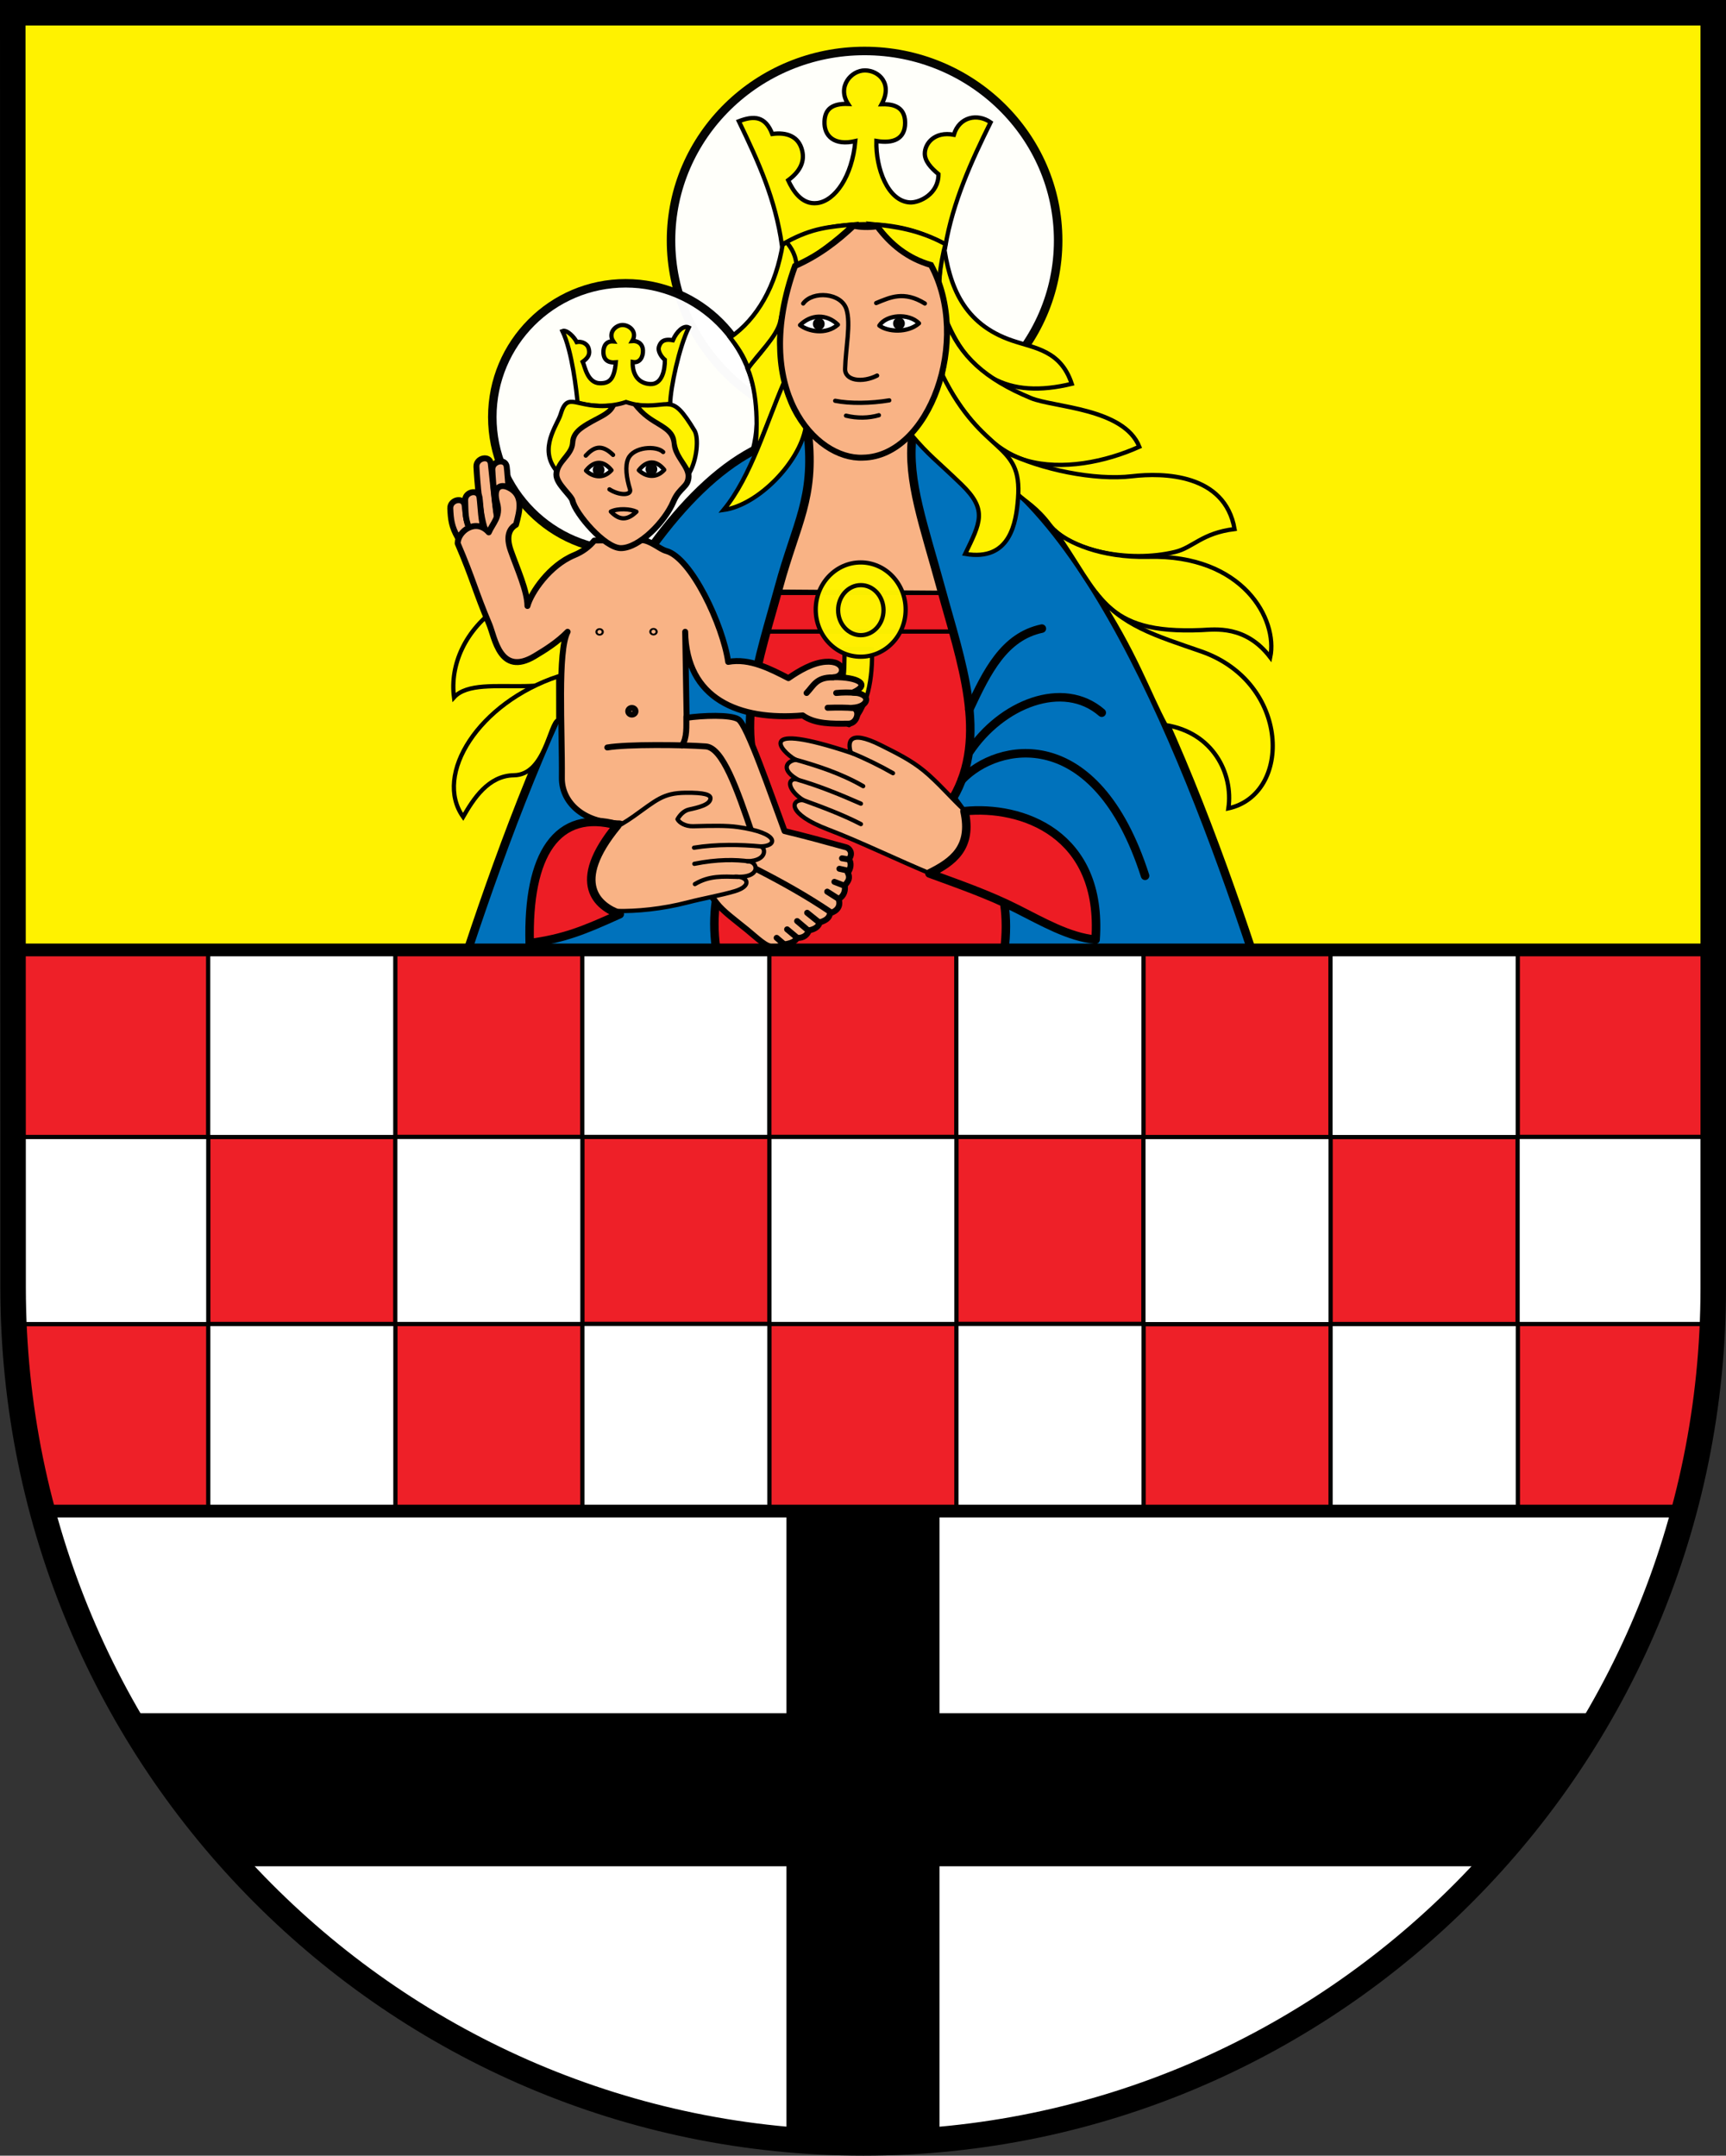 <?xml version="1.0" encoding="UTF-8" standalone="no"?>
<!-- Created with Inkscape (http://www.inkscape.org/) -->
<svg
   xmlns:dc="http://purl.org/dc/elements/1.1/"
   xmlns:cc="http://creativecommons.org/ns#"
   xmlns:rdf="http://www.w3.org/1999/02/22-rdf-syntax-ns#"
   xmlns:svg="http://www.w3.org/2000/svg"
   xmlns="http://www.w3.org/2000/svg"
   xmlns:sodipodi="http://sodipodi.sourceforge.net/DTD/sodipodi-0.dtd"
   xmlns:inkscape="http://www.inkscape.org/namespaces/inkscape"
   width="719.261"
   height="898.36"
   id="svg2638"
   sodipodi:version="0.32"
   inkscape:version="0.46"
   version="1.0"
   sodipodi:docname="Stadtwappen Neuenrade.svg"
   inkscape:output_extension="org.inkscape.output.svg.inkscape">
  <rect width="100%" height="100%" fill="#333333" stroke="none"/>
  <defs
     id="defs2640">
    <inkscape:perspective
       sodipodi:type="inkscape:persp3d"
       inkscape:vp_x="0 : 526.18109 : 1"
       inkscape:vp_y="0 : 1000 : 0"
       inkscape:vp_z="744.09448 : 526.18109 : 1"
       inkscape:persp3d-origin="372.04724 : 350.78739 : 1"
       id="perspective2646" />
  </defs>
  <sodipodi:namedview
     id="base"
     pagecolor="#ffffff"
     bordercolor="#666666"
     borderopacity="1.0"
     inkscape:pageopacity="0.0"
     inkscape:pageshadow="2"
     inkscape:zoom="0.35"
     inkscape:cx="350"
     inkscape:cy="520"
     inkscape:document-units="px"
     inkscape:current-layer="layer1"
     showgrid="false"
     inkscape:window-width="640"
     inkscape:window-height="675"
     inkscape:window-x="154"
     inkscape:window-y="154" />
  <g
     inkscape:label="Ebene 1"
     inkscape:groupmode="layer"
     id="layer1"
     transform="translate(9.63,-83.182)">
    <g
       id="g2750">
      <path
         id="path2591"
         d="M -4.346,478.261 L -4.361,618.089 C -4.185,815.026 154.483,974.324 349.985,974.324 C 545.486,974.324 704.123,814.367 704.123,618.089 L 704.315,478.261"
         style="fill:#ffffff;fill-opacity:1;fill-rule:nonzero;stroke:none;stroke-width:10.63;stroke-linecap:square;stroke-linejoin:miter;stroke-miterlimit:4;stroke-dasharray:none;stroke-opacity:1;display:inline" />
      <path
         id="path3264"
         d="M 704.315,478.261 L 704.315,88.497 L -4.315,88.497 L -4.346,478.261"
         style="fill:#fff200;fill-opacity:1;fill-rule:nonzero;stroke:none;stroke-width:10.63;stroke-linecap:square;stroke-linejoin:miter;stroke-miterlimit:4;stroke-dasharray:none;stroke-opacity:1;display:inline" />
      <path
         id="path3373"
         d="M -0.803,479.101 L 77.111,479.101 L 77.111,557.014 L -0.803,557.014 L -0.803,479.101 z"
         style="opacity:0.98;fill:#ed1c24;fill-opacity:1;fill-rule:nonzero;stroke:#000000;stroke-width:1.772;stroke-linecap:square;stroke-linejoin:round;stroke-miterlimit:4;stroke-dashoffset:0;stroke-opacity:1;display:inline" />
      <path
         style="opacity:0.98;fill:#ed1c24;fill-opacity:1;fill-rule:nonzero;stroke:#000000;stroke-width:1.772;stroke-linecap:square;stroke-linejoin:round;stroke-miterlimit:4;stroke-dashoffset:0;stroke-opacity:1;display:inline"
         d="M 77.17,557.034 L 155.083,557.034 L 155.083,634.947 L 77.17,634.947 L 77.17,557.034 z"
         id="path3375" />
      <path
         sodipodi:nodetypes="ccccc"
         id="path3377"
         d="M -0.763,635.006 L 77.15,635.006 L 77.15,712.919 L 6.936,712.919 L -0.763,635.006 z"
         style="opacity:0.98;fill:#ed1c24;fill-opacity:1;fill-rule:nonzero;stroke:#000000;stroke-width:1.772;stroke-linecap:square;stroke-linejoin:round;stroke-miterlimit:4;stroke-dashoffset:0;stroke-opacity:1;display:inline" />
      <path
         style="opacity:0.98;fill:#ed1c24;fill-opacity:1;fill-rule:nonzero;stroke:#000000;stroke-width:1.772;stroke-linecap:square;stroke-linejoin:round;stroke-miterlimit:4;stroke-dashoffset:0;stroke-opacity:1;display:inline"
         d="M 155.103,479.061 L 233.016,479.061 L 233.016,556.975 L 155.103,556.975 L 155.103,479.061 z"
         id="path3379" />
      <path
         id="path3381"
         d="M 233.075,556.994 L 310.989,556.994 L 310.989,634.908 L 233.075,634.908 L 233.075,556.994 z"
         style="opacity:0.98;fill:#ed1c24;fill-opacity:1;fill-rule:nonzero;stroke:#000000;stroke-width:1.772;stroke-linecap:square;stroke-linejoin:round;stroke-miterlimit:4;stroke-dashoffset:0;stroke-opacity:1;display:inline" />
      <path
         style="opacity:0.98;fill:#ed1c24;fill-opacity:1;fill-rule:nonzero;stroke:#000000;stroke-width:1.772;stroke-linecap:square;stroke-linejoin:round;stroke-miterlimit:4;stroke-dashoffset:0;stroke-opacity:1;display:inline"
         d="M 155.142,634.967 L 233.055,634.967 L 233.055,712.88 L 155.142,712.88 L 155.142,634.967 z"
         id="path3383" />
      <path
         id="path3385"
         d="M 310.969,479.061 L 388.882,479.061 L 388.882,556.975 L 310.969,556.975 L 310.969,479.061 z"
         style="opacity:0.98;fill:#ed1c24;fill-opacity:1;fill-rule:nonzero;stroke:#000000;stroke-width:1.772;stroke-linecap:square;stroke-linejoin:round;stroke-miterlimit:4;stroke-dashoffset:0;stroke-opacity:1;display:inline" />
      <path
         style="opacity:0.98;fill:#ed1c24;fill-opacity:1;fill-rule:nonzero;stroke:#000000;stroke-width:1.772;stroke-linecap:square;stroke-linejoin:round;stroke-miterlimit:4;stroke-dashoffset:0;stroke-opacity:1;display:inline"
         d="M 388.941,556.994 L 466.855,556.994 L 466.855,634.908 L 388.941,634.908 L 388.941,556.994 z"
         id="path3387" />
      <path
         id="path3389"
         d="M 311.008,634.967 L 388.922,634.967 L 388.922,712.88 L 311.008,712.88 L 311.008,634.967 z"
         style="opacity:0.98;fill:#ed1c24;fill-opacity:1;fill-rule:nonzero;stroke:#000000;stroke-width:1.772;stroke-linecap:square;stroke-linejoin:round;stroke-miterlimit:4;stroke-dashoffset:0;stroke-opacity:1;display:inline" />
      <path
         style="opacity:0.98;fill:#ed1c24;fill-opacity:1;fill-rule:nonzero;stroke:#000000;stroke-width:1.772;stroke-linecap:square;stroke-linejoin:round;stroke-miterlimit:4;stroke-dashoffset:0;stroke-opacity:1;display:inline"
         d="M 466.894,479.12 L 544.807,479.12 L 544.807,557.034 L 466.894,557.034 L 466.894,479.12 z"
         id="path3391" />
      <path
         id="path3393"
         d="M 544.866,557.053 L 622.78,557.053 L 622.78,634.967 L 544.866,634.967 L 544.866,557.053 z"
         style="opacity:0.98;fill:#ed1c24;fill-opacity:1;fill-rule:nonzero;stroke:#000000;stroke-width:1.772;stroke-linecap:square;stroke-linejoin:round;stroke-miterlimit:4;stroke-dashoffset:0;stroke-opacity:1;display:inline" />
      <path
         style="opacity:0.98;fill:#ed1c24;fill-opacity:1;fill-rule:nonzero;stroke:#000000;stroke-width:1.772;stroke-linecap:square;stroke-linejoin:round;stroke-miterlimit:4;stroke-dashoffset:0;stroke-opacity:1;display:inline"
         d="M 466.933,635.026 L 544.847,635.026 L 544.847,712.939 L 466.933,712.939 L 466.933,635.026 z"
         id="path3395" />
      <path
         id="path3397"
         d="M 622.859,479.061 L 700.772,479.061 L 700.772,556.975 L 622.859,556.975 L 622.859,479.061 z"
         style="opacity:0.98;fill:#ed1c24;fill-opacity:1;fill-rule:nonzero;stroke:#000000;stroke-width:1.772;stroke-linecap:square;stroke-linejoin:round;stroke-miterlimit:4;stroke-dashoffset:0;stroke-opacity:1;display:inline" />
      <path
         sodipodi:nodetypes="ccccc"
         id="path3401"
         d="M 622.898,634.967 L 700.811,634.967 L 693.611,712.88 L 622.898,712.88 L 622.898,634.967 z"
         style="opacity:0.98;fill:#ed1c24;fill-opacity:1;fill-rule:nonzero;stroke:#000000;stroke-width:1.772;stroke-linecap:square;stroke-linejoin:round;stroke-miterlimit:4;stroke-dashoffset:0;stroke-opacity:1;display:inline" />
      <path
         sodipodi:nodetypes="ccccccccccccc"
         id="path3405"
         d="M 318.095,712.119 L 318.095,797.158 L 41.717,797.158 L 91.323,860.938 L 318.095,860.938 L 318.095,974.324 L 381.874,974.324 L 381.874,860.938 L 608.646,860.938 L 658.252,797.158 L 381.874,797.158 L 381.874,712.119 L 318.095,712.119 z"
         style="fill:#000000;fill-rule:evenodd;stroke:none;stroke-width:1px;stroke-linecap:butt;stroke-linejoin:miter;stroke-opacity:1;display:inline" />
      <path
         id="path3409"
         d="M 431.324,183.423 C 431.324,227.032 395.187,262.424 350.661,262.424 C 306.136,262.424 269.999,227.032 269.999,183.423 C 269.999,139.815 306.136,104.423 350.661,104.423 C 395.187,104.423 431.324,139.815 431.324,183.423 z"
         style="opacity:0.98;fill:#ffffff;fill-opacity:1;fill-rule:nonzero;stroke:#000000;stroke-width:3.543;stroke-linecap:square;stroke-linejoin:round;stroke-miterlimit:4;stroke-dasharray:none;stroke-dashoffset:0;stroke-opacity:1;display:inline" />
      <path
         sodipodi:nodetypes="csscc"
         id="path3330"
         d="M 192.975,304.798 C 190.449,300.329 189.125,282.41 188.914,277.651 C 188.751,273.976 194.425,272.727 194.899,276.368 C 195.405,280.255 197.173,300.879 198.64,304.798 L 192.975,304.798 z"
         style="fill:#f9b385;fill-opacity:1;fill-rule:evenodd;stroke:#000000;stroke-width:2.48;stroke-linecap:round;stroke-linejoin:round;stroke-miterlimit:4;stroke-dasharray:none;stroke-opacity:1;display:inline" />
      <path
         style="opacity:0.98;fill:#ffffff;fill-opacity:1;fill-rule:nonzero;stroke:#000000;stroke-width:3.543;stroke-linecap:square;stroke-linejoin:round;stroke-miterlimit:4;stroke-dasharray:none;stroke-dashoffset:0;stroke-opacity:1;display:inline"
         d="M 306.685,256.974 C 306.685,287.737 281.784,312.703 251.103,312.703 C 220.422,312.703 195.521,287.737 195.521,256.974 C 195.521,226.212 220.422,201.245 251.103,201.245 C 281.784,201.245 306.685,226.212 306.685,256.974 z"
         id="path3412" />
      <path
         id="path3287"
         d="M 325.232,259.117 L 314.08,329.745 L 383.645,330.276 L 372.494,259.117 L 325.232,259.117 z"
         style="fill:#f9b385;fill-opacity:1;fill-rule:evenodd;stroke:#000000;stroke-width:1.772;stroke-linecap:butt;stroke-linejoin:miter;stroke-miterlimit:4;stroke-dasharray:none;stroke-opacity:1;display:inline" />
      <path
         id="path3290"
         d="M 309.832,330.276 L 386.831,330.276 L 416.038,480.026 L 281.156,480.026 L 309.832,330.276 z"
         style="fill:#ed1c24;fill-opacity:1;fill-rule:evenodd;stroke:#000000;stroke-width:1.772;stroke-linecap:butt;stroke-linejoin:miter;stroke-miterlimit:4;stroke-dasharray:none;stroke-opacity:1;display:inline" />
      <path
         sodipodi:nodetypes="cc"
         id="path3293"
         d="M 307.708,346.376 L 390.549,346.376"
         style="fill:none;fill-rule:evenodd;stroke:#000000;stroke-width:1.772;stroke-linecap:butt;stroke-linejoin:miter;stroke-miterlimit:4;stroke-dasharray:none;stroke-opacity:1;display:inline" />
      <path
         sodipodi:nodetypes="cscccc"
         id="path3414"
         d="M 370.545,265.084 C 368.412,283.647 375.382,302.11 382.651,328.877 C 390.682,358.452 402.569,390.346 387.429,415.947 C 400.278,433.317 412.659,450.999 408.848,479.475 L 512.054,479.475 C 482.284,389.903 433.884,270.549 370.545,265.084 z"
         style="fill:#0072bc;fill-opacity:1;fill-rule:evenodd;stroke:#000000;stroke-width:3.543;stroke-linecap:butt;stroke-linejoin:miter;stroke-miterlimit:4;stroke-dasharray:none;stroke-opacity:1;display:inline" />
      <path
         style="fill:#fff200;fill-opacity:1;fill-rule:evenodd;stroke:#000000;stroke-width:1.772;stroke-linecap:butt;stroke-linejoin:miter;stroke-miterlimit:4;stroke-dasharray:none;stroke-opacity:1;display:inline"
         d="M 179.561,373.807 C 190.208,362.079 229.162,379.332 233.168,355.012 C 227.157,347.116 201.132,343.771 198.374,335.874 C 184.119,345.725 177.807,360.252 179.561,373.807 z"
         id="path3445"
         sodipodi:nodetypes="cccc" />
      <path
         style="fill:#f9b385;fill-opacity:1;fill-rule:evenodd;stroke:#000000;stroke-width:2.48;stroke-linecap:round;stroke-linejoin:round;stroke-miterlimit:4;stroke-dasharray:none;stroke-opacity:1;display:inline"
         d="M 199.602,306.08 C 197.076,301.611 195.752,283.693 195.54,278.934 C 195.377,275.259 201.052,274.009 201.525,277.651 C 202.031,281.538 202.516,293.932 203.984,297.851 L 199.602,306.08 z"
         id="path3332"
         sodipodi:nodetypes="csscc" />
      <path
         style="fill:#0072bc;fill-opacity:1;fill-rule:evenodd;stroke:#000000;stroke-width:3.543;stroke-linecap:butt;stroke-linejoin:miter;stroke-miterlimit:4;stroke-dasharray:none;stroke-opacity:1;display:inline"
         d="M 327.064,264.02 C 329.961,290.992 322.227,301.046 314.958,327.813 C 306.927,357.388 295.04,389.282 310.18,414.883 C 297.331,432.253 284.949,449.935 288.761,478.411 L 185.555,478.411 C 215.325,388.839 263.725,269.485 327.064,264.02 z"
         id="path3416"
         sodipodi:nodetypes="cscccc" />
      <path
         sodipodi:nodetypes="csccc"
         id="path3443"
         d="M 183.364,423.603 C 187.632,416.2 193.799,406.412 204.529,406.271 C 217.668,406.1 219.352,384.423 223.024,383.218 L 223.002,365.036 C 189.834,376.033 170.911,406.035 183.364,423.603 z"
         style="fill:#fff200;fill-opacity:1;fill-rule:evenodd;stroke:#000000;stroke-width:1.772;stroke-linecap:butt;stroke-linejoin:miter;stroke-miterlimit:4;stroke-dasharray:none;stroke-opacity:1;display:inline" />
      <path
         sodipodi:nodetypes="csscc"
         id="path3326"
         d="M 181.112,307.149 C 178.586,302.68 178.224,299.831 178.012,295.072 C 177.849,291.397 183.524,290.148 183.998,293.79 C 184.503,297.677 184.347,299.169 185.814,303.088 L 181.112,307.149 z"
         style="fill:#f9b385;fill-opacity:1;fill-rule:evenodd;stroke:#000000;stroke-width:2.48;stroke-linecap:round;stroke-linejoin:round;stroke-miterlimit:4;stroke-dasharray:none;stroke-opacity:1;display:inline" />
      <path
         style="fill:#f9b385;fill-opacity:1;fill-rule:evenodd;stroke:#000000;stroke-width:2.48;stroke-linecap:round;stroke-linejoin:round;stroke-miterlimit:4;stroke-dasharray:none;stroke-opacity:1;display:inline"
         d="M 186.563,304.477 C 184.037,300.008 184.423,296.518 184.211,291.759 C 184.048,288.084 189.722,286.835 190.196,290.476 C 190.702,294.363 190.76,300.558 192.227,304.477 L 186.563,304.477 z"
         id="path3328"
         sodipodi:nodetypes="csscc" />
      <path
         sodipodi:nodetypes="ccccc"
         id="path3323"
         d="M 353.736,353.668 C 354.095,365.284 352.144,379.057 344.187,385.395 L 334.022,380.467 C 343.057,373.474 342.094,363.59 342.339,353.668 L 353.736,353.668 z"
         style="fill:#ffee01;fill-opacity:1;fill-rule:evenodd;stroke:#000000;stroke-width:1.772;stroke-linecap:butt;stroke-linejoin:round;stroke-miterlimit:4;stroke-dasharray:none;stroke-opacity:1;display:inline" />
      <path
         sodipodi:nodetypes="csccscccscccscscccccccccsssccscssccsscscscc"
         id="path3324"
         d="M 257.574,308.236 C 261.415,308.304 265.248,312.051 267.969,312.777 C 278.466,315.576 291.621,343.733 293.823,359.025 C 302.798,357.357 311.538,362.02 318.919,365.797 C 323.543,362.584 329.044,359.417 334.269,358.988 C 343.146,358.259 342.594,365.25 337.84,365.398 C 347.932,365.305 353.408,368.425 345.807,371.772 C 353.933,372.274 352.431,377.805 345.608,378.145 C 349.152,378.832 347.595,384.708 344.051,384.755 C 337.278,384.841 329.972,384.985 324.894,381.332 C 298.152,383.607 276.363,374.394 275.898,346.477 L 276.495,382.328 C 282.979,381.367 294.853,380.89 298.08,382.977 C 301.754,385.352 311.549,414.038 317.325,429.532 C 325.812,431.567 334.351,433.901 343.066,436.315 C 344.137,436.612 346.125,438.527 344.143,441.237 C 345.278,442.85 344.94,445.187 343.658,446.899 C 344.786,449.086 343.927,450.377 342.405,452.153 C 342.712,454.334 342.164,456.434 339.853,457.89 C 340.796,460.742 339.37,462.808 336.247,463.789 C 335.997,465.908 334.206,466.896 331.982,467.574 C 331.518,469.202 330.265,470.343 327.499,470.913 C 326.76,472.776 325.397,474.099 322.516,474.071 C 321.843,475.575 319.734,476.401 317.164,476.751 C 315.387,477.477 313.852,477.897 312.724,477.904 C 309.556,477.921 305.947,474.138 301.691,470.681 C 296.72,466.645 291.629,462.941 289.103,459.624 C 280.12,447.828 271.414,440.157 261.757,430.328 L 248.611,426.345 C 232.827,426.166 224.419,417.037 224.512,407.424 C 224.709,386.843 222.637,354.51 226.902,346.477 C 222.586,350.911 217.383,354.107 213.159,356.635 C 198.659,365.31 196.563,348.774 194.238,343.29 C 188.451,329.645 187.472,324.472 181.092,309.63 C 181.143,304.658 188.669,298.939 194.049,305.04 C 195.633,301.332 199.092,298.462 197.546,292.934 C 195.658,286.182 198.845,284.729 202.204,286.327 C 208.742,289.437 206.976,296.023 205.391,301.863 C 202.502,303.539 201.167,306.813 203.226,312.672 C 205.81,320.023 210.111,329.366 210.171,335.722 C 211.617,330.261 219.31,318.809 229.651,314.544 C 233.279,313.048 235.829,311.047 238.055,308.435 L 257.574,308.236 z"
         style="fill:#f9b385;fill-opacity:1;fill-rule:evenodd;stroke:#000000;stroke-width:2.48;stroke-linecap:butt;stroke-linejoin:round;stroke-miterlimit:4;stroke-dasharray:none;stroke-opacity:1;display:inline" />
      <path
         style="fill:#fff200;fill-opacity:1;fill-rule:evenodd;stroke:#000000;stroke-width:1.772;stroke-linecap:butt;stroke-linejoin:miter;stroke-miterlimit:4;stroke-dasharray:none;stroke-opacity:1;display:inline"
         d="M 315.696,218.202 C 311.807,225.043 306.944,230.92 301.867,236.69 C 306.288,247.188 306.25,262.356 304.782,273.288 L 317.116,242.556 C 315.87,233.94 314.23,226.123 315.696,218.202 z"
         id="path3447"
         sodipodi:nodetypes="ccccc" />
      <path
         sodipodi:nodetypes="cccscc"
         id="path3439"
         d="M 316.627,184.482 C 313.765,202.524 305.882,216.038 294.648,223.85 C 297.45,227.55 300.255,231.243 302.149,236.758 C 305.864,230.904 314.2,223.64 315.545,216.998 C 316.424,212.654 318.439,203.737 323.653,194.181 C 324.252,188.994 322.474,183.684 316.627,184.482 z"
         style="fill:#fff200;fill-opacity:1;fill-rule:evenodd;stroke:#000000;stroke-width:1.772;stroke-linecap:butt;stroke-linejoin:miter;stroke-miterlimit:4;stroke-dasharray:none;stroke-opacity:1;display:inline" />
      <path
         sodipodi:nodetypes="ccccscscsczcscscsccc"
         id="path3419"
         d="M 316.209,185.358 C 333.712,174.154 366.807,173.095 384.309,185.817 C 387.408,167.41 395.209,150.25 403.175,134.17 C 397.698,130.327 390.098,131.826 387.86,139.337 C 379.71,137.82 375.787,143.08 375.757,147.133 C 375.735,150.273 378.191,153.056 381.45,155.762 C 381.516,164.015 373.545,167.739 369.56,167.536 C 360.302,167.064 355.28,153.248 355.58,141.93 C 362.496,143.101 367.581,141.209 367.553,134.316 C 367.524,126.842 361.308,126.544 357.749,126.633 C 362.501,117.99 356.568,112.561 350.862,112.521 C 344.993,112.479 339.131,119.387 343.783,126.498 C 336.937,126.24 334.168,128.826 333.955,133.757 C 333.685,140.003 338.162,144.011 346.807,141.978 C 345.456,156.781 338.335,166.845 330.976,167.794 C 324.303,168.654 320.652,162.297 318.814,158.308 C 323.863,154.595 325.703,150.5 324.676,146.047 C 323.268,139.948 318.186,138.196 312.183,139.017 C 309.327,131.551 304.548,131.28 298.268,133.711 C 306.474,150.758 313.503,166.196 316.209,185.358 z"
         style="fill:#fff200;fill-opacity:1;fill-rule:evenodd;stroke:#000000;stroke-width:1.772;stroke-linecap:butt;stroke-linejoin:miter;stroke-miterlimit:4;stroke-dasharray:none;stroke-opacity:1;display:inline" />
      <path
         sodipodi:nodetypes="cssssscccsss"
         id="path3288"
         d="M 222.227,280.884 C 222.135,284.891 228.421,289.553 228.966,291.917 C 230.194,297.242 242.352,311.593 249.091,311.614 C 256.722,311.637 267.485,300.539 270.955,292.306 C 273.598,286.037 277.214,286.39 277.308,281.657 C 277.391,277.483 271.944,273.304 271.557,268.42 C 270.866,259.683 262.054,260.993 254.97,251.319 L 251.082,249.662 L 245.88,251.8 C 244.661,255.19 240.62,256.604 237.15,258.586 C 231.739,261.677 229.165,263.388 228.84,267.792 C 228.45,273.067 222.353,275.369 222.227,280.884 z"
         style="fill:#f9b385;fill-opacity:1;fill-rule:evenodd;stroke:#000000;stroke-width:2.48;stroke-linecap:butt;stroke-linejoin:miter;stroke-miterlimit:4;stroke-dasharray:none;stroke-opacity:1;display:inline" />
      <path
         style="fill:#fff200;fill-opacity:1;fill-rule:evenodd;stroke:#000000;stroke-width:1.772;stroke-linecap:butt;stroke-linejoin:miter;stroke-miterlimit:4;stroke-dasharray:none;stroke-opacity:1;display:inline"
         d="M 231.101,251.064 C 235.579,252.298 243.817,253.272 251.256,250.717 C 258.799,253.242 266.224,252.627 269.669,251.292 C 269.743,244.951 273.411,227.656 277.4,219.66 C 275.23,218.551 272.339,221.356 270.761,224.977 C 266.679,224.222 265.508,225.893 264.928,227.823 C 264.46,229.384 265.804,231.798 267.436,233.143 C 267.469,237.247 266.338,243.448 261.367,243.233 C 256.729,243.036 253.872,239.677 254.022,234.049 C 257.028,234.631 258.41,231.857 258.302,229.233 C 258.173,226.089 255.746,225.14 253.85,225.298 C 256.115,221.459 252.686,218.645 249.828,218.625 C 246.889,218.604 243.61,221.924 245.94,225.46 C 242.74,225.218 241.812,227.762 241.819,229.871 C 241.831,232.979 243.583,234.511 246.997,234.187 C 246.32,241.548 244.157,242.925 240.442,242.903 C 235.154,242.873 234.127,235.935 233.206,233.952 C 235.735,232.105 236.295,230.617 235.684,228.428 C 235.094,226.31 232.778,225.325 230.687,225.733 C 229.829,223.852 226.635,220.398 224.748,221.149 C 228.858,229.625 230.583,246.3 231.101,251.064 z"
         id="path3421"
         sodipodi:nodetypes="cccccscscsczcscscsccc" />
      <path
         sodipodi:nodetypes="cscsc"
         id="path3423"
         d="M 383.57,184.541 C 385.916,202.537 391.917,218.264 412.238,225.138 C 421.767,228.362 432.385,229.231 436.985,243.136 C 410.915,249.446 392.701,241.2 382.275,210.116 C 381.455,207.671 381.509,195.661 383.57,184.541 z"
         style="fill:#fff200;fill-opacity:1;fill-rule:evenodd;stroke:#000000;stroke-width:1.772;stroke-linecap:butt;stroke-linejoin:miter;stroke-miterlimit:4;stroke-dasharray:none;stroke-opacity:1;display:inline" />
      <path
         style="fill:#fff200;fill-opacity:1;fill-rule:evenodd;stroke:#000000;stroke-width:1.772;stroke-linecap:butt;stroke-linejoin:miter;stroke-miterlimit:4;stroke-dasharray:none;stroke-opacity:1;display:inline"
         d="M 384.541,216.591 C 390.464,231.626 400.796,241.11 420.007,249.094 C 429.297,252.955 458.699,253.233 465.149,269.358 C 450.891,275.786 432.885,279.286 418.274,275.162 C 401.998,270.568 389.716,252.594 383.015,240.151 C 384.784,230.882 385.079,223.843 384.541,216.591 z"
         id="path3425"
         sodipodi:nodetypes="cscscc" />
      <path
         style="fill:#fff200;fill-opacity:1;fill-rule:evenodd;stroke:#000000;stroke-width:1.772;stroke-linecap:butt;stroke-linejoin:miter;stroke-miterlimit:4;stroke-dasharray:none;stroke-opacity:1;display:inline"
         d="M 409.385,271.581 C 424.292,278.916 446.538,283.493 462.124,281.653 C 475.124,280.118 500.833,280.592 504.837,303.663 C 491.188,305.344 487.619,311.363 480.083,313.186 C 460.529,317.918 435.839,312.604 427.8,301.865 C 416.969,287.396 409.265,292.618 409.385,271.581 z"
         id="path3429"
         sodipodi:nodetypes="cscssc" />
      <path
         sodipodi:nodetypes="cscscc"
         id="path3427"
         d="M 383.04,239.384 C 399.952,273.78 416.495,266.577 414.6,290.957 C 413.821,300.986 411.429,317.248 392.587,314.012 C 398.912,300.903 401.972,295.663 391.063,285.104 C 380.369,274.754 377.738,273.331 369.99,264.202 C 374.201,258.77 379.043,248.381 383.04,239.384 z"
         style="fill:#fff200;fill-opacity:1;fill-rule:evenodd;stroke:#000000;stroke-width:1.772;stroke-linecap:butt;stroke-linejoin:miter;stroke-miterlimit:4;stroke-dasharray:none;stroke-opacity:1;display:inline" />
      <path
         sodipodi:nodetypes="cscsc"
         id="path3431"
         d="M 429.705,304.07 C 435.045,309.204 449.1,315.74 468.952,315.234 C 508.335,314.229 522.995,341.307 519.71,357.096 C 509.451,343.633 496.728,345.516 491.104,345.759 C 449.936,347.537 448.911,331.258 429.705,304.07 z"
         style="fill:#fff200;fill-opacity:1;fill-rule:evenodd;stroke:#000000;stroke-width:1.772;stroke-linecap:butt;stroke-linejoin:miter;stroke-miterlimit:4;stroke-dasharray:none;stroke-opacity:1;display:inline" />
      <path
         style="fill:#fff200;fill-opacity:1;fill-rule:evenodd;stroke:#000000;stroke-width:1.772;stroke-linecap:butt;stroke-linejoin:miter;stroke-miterlimit:4;stroke-dasharray:none;stroke-opacity:1;display:inline"
         d="M 446.799,329.886 C 457.721,344.09 472.191,348.128 490.929,354.655 C 528.081,367.595 528.925,414.217 502.267,420.065 C 504.393,405.381 495.682,388.425 476.103,385.354 C 468.949,372.131 463.563,355.329 446.799,329.886 z"
         id="path3433"
         sodipodi:nodetypes="csccc" />
      <path
         style="fill:#fff200;fill-opacity:1;fill-rule:evenodd;stroke:#000000;stroke-width:1.772;stroke-linecap:butt;stroke-linejoin:miter;stroke-miterlimit:4;stroke-dasharray:none;stroke-opacity:1;display:inline"
         d="M 291.907,295.698 C 306.376,293.713 323.61,275.757 326.087,261.372 C 320.076,253.475 319.783,250.568 317.025,242.672 C 309.649,259.591 303.527,281.569 291.907,295.698 z"
         id="path3441"
         sodipodi:nodetypes="cccc" />
      <path
         sodipodi:nodetypes="cccc"
         id="path3435"
         d="M 353.655,176.564 C 361.541,183.997 368.044,192.5 381.863,198.461 C 382.408,193.64 383.367,188.43 384.354,184.936 C 373.23,178.88 363.411,177.605 353.655,176.564 z"
         style="fill:#fff200;fill-opacity:1;fill-rule:evenodd;stroke:#000000;stroke-width:1.772;stroke-linecap:butt;stroke-linejoin:miter;stroke-miterlimit:4;stroke-dasharray:none;stroke-opacity:1;display:inline" />
      <path
         style="fill:#fff200;fill-opacity:1;fill-rule:evenodd;stroke:#000000;stroke-width:1.772;stroke-linecap:butt;stroke-linejoin:miter;stroke-miterlimit:4;stroke-dasharray:none;stroke-opacity:1;display:inline"
         d="M 345.806,176.738 C 337.92,184.172 331.542,188.569 322.258,194.704 C 322.411,190.058 320.105,186.337 318.072,184.064 C 329.195,178.007 336.05,177.779 345.806,176.738 z"
         id="path3437"
         sodipodi:nodetypes="cccc" />
      <path
         sodipodi:nodetypes="cccccc"
         id="path2489"
         d="M 321.677,194.022 C 331.762,189.595 339.661,183.363 346.076,177.297 C 348.902,177.815 352.042,178.021 355.914,177.494 C 361.492,185.008 368.576,190.828 378.344,193.628 C 395.324,224.983 377.638,273.428 350.011,273.906 C 330.051,274.883 303.092,245.239 321.677,194.022 z"
         style="fill:#f9b385;fill-opacity:1;fill-rule:evenodd;stroke:#000000;stroke-width:2.48;stroke-linecap:butt;stroke-linejoin:miter;stroke-miterlimit:4;stroke-dasharray:none;stroke-opacity:1;display:inline" />
      <path
         sodipodi:nodetypes="cscsc"
         id="path3472"
         d="M 255.612,251.894 C 260.865,259.907 270.564,260.13 271.34,267.08 C 272.015,273.129 275.55,275.78 277.609,280.309 C 280.804,274.924 281.66,265.71 279.795,262.63 C 269.807,246.139 270.056,253.565 255.612,251.894 z"
         style="fill:#fff200;fill-opacity:1;fill-rule:evenodd;stroke:#000000;stroke-width:1.772;stroke-linecap:butt;stroke-linejoin:round;stroke-miterlimit:4;stroke-dasharray:none;stroke-opacity:1;display:inline" />
      <path
         style="fill:#fff200;fill-opacity:1;fill-rule:evenodd;stroke:#000000;stroke-width:1.772;stroke-linecap:butt;stroke-linejoin:round;stroke-miterlimit:4;stroke-dasharray:none;stroke-opacity:1;display:inline"
         d="M 245.556,252.149 C 244.156,257.472 229.144,259.326 228.83,267.444 C 228.647,272.079 224.134,274.061 222.288,279.425 C 214.553,270.19 222.709,260.205 223.982,255.877 C 227.008,245.592 230.536,253.915 245.556,252.149 z"
         id="path3474"
         sodipodi:nodetypes="cscsc" />
      <path
         sodipodi:nodetypes="cssc"
         id="path3263"
         d="M 325.083,209.66 C 329.059,204.269 340.935,205.151 343.107,212.101 C 344.995,218.142 342.783,228.06 342.544,236.884 C 342.408,241.888 349.732,242.817 355.874,239.7"
         style="fill:none;fill-rule:evenodd;stroke:#000000;stroke-width:1.772;stroke-linecap:round;stroke-linejoin:miter;stroke-miterlimit:4;stroke-dasharray:none;stroke-opacity:1;display:inline" />
      <path
         sodipodi:nodetypes="ccc"
         id="path3265"
         d="M 323.769,218.672 C 328.275,214.166 334.796,213.866 339.54,218.484 C 334.529,222.872 327.162,221.281 323.769,218.672 z"
         style="fill:#ffffff;fill-rule:evenodd;stroke:#000000;stroke-width:1.772;stroke-linecap:butt;stroke-linejoin:round;stroke-miterlimit:4;stroke-dasharray:none;stroke-opacity:1;display:inline" />
      <path
         style="fill:#ffffff;fill-rule:evenodd;stroke:#000000;stroke-width:1.772;stroke-linecap:butt;stroke-linejoin:round;stroke-miterlimit:4;stroke-dasharray:none;stroke-opacity:1;display:inline"
         d="M 356.813,218.86 C 359.629,214.354 368.966,213.49 373.334,217.921 C 368.511,222.121 360.206,221.468 356.813,218.86 z"
         id="path3267"
         sodipodi:nodetypes="ccc" />
      <path
         transform="matrix(1,0,0,1.084,-21.963,12.184)"
         d="M 355.97,190.036 A 2.441,2.253 0 1 1 351.089,190.036 A 2.441,2.253 0 1 1 355.97,190.036 z"
         sodipodi:ry="2.252975"
         sodipodi:rx="2.4407229"
         sodipodi:cy="190.03598"
         sodipodi:cx="353.52933"
         id="path3269"
         style="opacity:0.98;fill:#000000;fill-opacity:1;fill-rule:nonzero;stroke:none;stroke-width:1.772;stroke-linecap:round;stroke-linejoin:round;stroke-miterlimit:4;stroke-dasharray:none;stroke-dashoffset:0;stroke-opacity:1;display:inline"
         sodipodi:type="arc" />
      <path
         transform="matrix(1,0,0,1.084,11.456,11.996)"
         sodipodi:type="arc"
         style="opacity:0.98;fill:#000000;fill-opacity:1;fill-rule:nonzero;stroke:none;stroke-width:2.857;stroke-linecap:round;stroke-linejoin:round;stroke-miterlimit:4;stroke-dasharray:none;stroke-dashoffset:0;stroke-opacity:1;display:inline"
         id="path3271"
         sodipodi:cx="353.52933"
         sodipodi:cy="190.03598"
         sodipodi:rx="2.4407229"
         sodipodi:ry="2.252975"
         d="M 355.97,190.036 A 2.441,2.253 0 1 1 351.089,190.036 A 2.441,2.253 0 1 1 355.97,190.036 z" />
      <path
         sodipodi:nodetypes="cc"
         id="path3273"
         d="M 338.413,250.214 C 344.514,251.426 353.346,251.313 360.943,250.026"
         style="fill:none;fill-rule:evenodd;stroke:#000000;stroke-width:1.772;stroke-linecap:round;stroke-linejoin:miter;stroke-miterlimit:4;stroke-dasharray:none;stroke-opacity:1;display:inline" />
      <path
         sodipodi:nodetypes="cc"
         style="fill:none;fill-rule:evenodd;stroke:#000000;stroke-width:1.772;stroke-linecap:round;stroke-linejoin:miter;stroke-miterlimit:4;stroke-dasharray:none;stroke-opacity:1;display:inline"
         d="M 355.498,209.473 C 361.342,207.094 367.017,204.266 375.775,209.66"
         id="path3275" />
      <path
         sodipodi:nodetypes="cc"
         id="path3277"
         d="M 342.919,256.41 C 347.493,257.526 352.273,257.478 356.625,256.222"
         style="fill:none;fill-rule:evenodd;stroke:#000000;stroke-width:1.772;stroke-linecap:round;stroke-linejoin:miter;stroke-miterlimit:4;stroke-dasharray:none;stroke-opacity:1;display:inline" />
      <path
         sodipodi:nodetypes="cc"
         id="path3296"
         d="M 394.276,378.85 C 401.66,363.021 408.827,348.488 424.535,345.145"
         style="fill:none;fill-rule:evenodd;stroke:#000000;stroke-width:3.543;stroke-linecap:round;stroke-linejoin:miter;stroke-miterlimit:4;stroke-dasharray:none;stroke-opacity:1;display:inline" />
      <path
         sodipodi:nodetypes="cc"
         style="fill:none;fill-rule:evenodd;stroke:#000000;stroke-width:3.543;stroke-linecap:round;stroke-linejoin:miter;stroke-miterlimit:4;stroke-dasharray:none;stroke-opacity:1;display:inline"
         d="M 394.276,396.645 C 407.562,376.595 433.385,366.208 449.493,380.193"
         id="path3298" />
      <path
         sodipodi:nodetypes="cc"
         id="path3300"
         d="M 391.156,408.232 C 405.78,392.701 446.972,384.024 467.548,448.165"
         style="fill:none;fill-rule:evenodd;stroke:#000000;stroke-width:3.543;stroke-linecap:round;stroke-linejoin:miter;stroke-miterlimit:4;stroke-dasharray:none;stroke-opacity:1;display:inline" />
      <g
         id="g3318"
         style="display:inline"
         transform="translate(-22.063,28.261)">
        <path
           style="fill:#f9b385;fill-opacity:1;fill-rule:evenodd;stroke:#000000;stroke-width:1.772;stroke-linecap:butt;stroke-linejoin:miter;stroke-miterlimit:4;stroke-dasharray:none;stroke-opacity:1"
           d="M 401.861,419.707 C 417.807,413.995 416.517,403.699 414.428,392.683 C 408.863,387.546 403.346,380.976 397.462,376.154 C 392.088,371.751 386.297,368.896 379.566,365.522 C 365.69,358.568 365.7,364.479 366.999,368.63 C 327.172,355.406 337.302,367.72 344.028,371.603 C 341.736,371.677 336.659,374.707 344.433,379.575 C 339.856,379.442 341.111,384.499 347.136,388.359 C 341.83,388.136 340.479,394.101 357.27,400.52 C 371.399,405.921 386.027,413.167 401.861,419.707 z"
           id="path3308"
           sodipodi:nodetypes="ccssccccsc" />
        <path
           style="fill:none;fill-rule:evenodd;stroke:#000000;stroke-width:1.772;stroke-linecap:round;stroke-linejoin:miter;stroke-miterlimit:4;stroke-dasharray:none;stroke-opacity:1"
           d="M 346.73,388.223 C 355.093,391.272 363.542,394.416 371.188,398.358"
           id="path3310"
           sodipodi:nodetypes="cc" />
        <path
           id="path3312"
           d="M 344.298,379.711 C 353.087,382.205 362.081,385.836 371.188,389.845"
           style="fill:none;fill-rule:evenodd;stroke:#000000;stroke-width:1.772;stroke-linecap:round;stroke-linejoin:miter;stroke-miterlimit:4;stroke-dasharray:none;stroke-opacity:1"
           sodipodi:nodetypes="cc" />
        <path
           style="fill:none;fill-rule:evenodd;stroke:#000000;stroke-width:1.772;stroke-linecap:round;stroke-linejoin:miter;stroke-miterlimit:4;stroke-dasharray:none;stroke-opacity:1"
           d="M 343.352,371.333 C 353.154,374.075 363.049,377.299 372.134,382.548"
           id="path3314"
           sodipodi:nodetypes="cc" />
        <path
           id="path3316"
           d="M 366.864,368.495 C 372.937,371.033 378.853,373.885 384.565,377.143"
           style="fill:none;fill-rule:evenodd;stroke:#000000;stroke-width:1.772;stroke-linecap:round;stroke-linejoin:miter;stroke-miterlimit:4;stroke-dasharray:none;stroke-opacity:1"
           sodipodi:nodetypes="cc" />
      </g>
      <path
         sodipodi:nodetypes="cccsc"
         id="path3305"
         d="M 377.685,447.193 C 387.425,442.376 395.67,436.382 392.29,421.228 C 415.934,418.793 450.066,430.436 446.924,474.78 C 435.759,473.693 425.062,467.437 413.837,461.788 C 402.165,455.913 389.801,451.655 377.685,447.193 z"
         style="fill:#ed1c24;fill-opacity:1;fill-rule:evenodd;stroke:#000000;stroke-width:3.543;stroke-linecap:butt;stroke-linejoin:round;stroke-miterlimit:4;stroke-dasharray:none;stroke-opacity:1;display:inline" />
      <path
         id="path2511"
         d="M 367.767,337.218 C 367.767,348.061 359.374,356.861 349.033,356.861 C 338.692,356.861 330.3,348.061 330.3,337.218 C 330.3,326.375 338.692,317.575 349.033,317.575 C 359.374,317.575 367.767,326.375 367.767,337.218 z"
         style="opacity:0.98;fill:#fff200;fill-opacity:1;fill-rule:nonzero;stroke:#000000;stroke-width:1.772;stroke-linecap:round;stroke-linejoin:round;stroke-miterlimit:4;stroke-dashoffset:0;stroke-opacity:1;display:inline" />
      <path
         style="opacity:0.98;fill:none;fill-opacity:1;fill-rule:nonzero;stroke:#000000;stroke-width:1.772;stroke-linecap:round;stroke-linejoin:round;stroke-miterlimit:4;stroke-dasharray:none;stroke-dashoffset:0;stroke-opacity:1;display:inline"
         d="M 358.552,337.461 C 358.552,343.217 354.315,347.888 349.094,347.888 C 343.873,347.888 339.636,343.217 339.636,337.461 C 339.636,331.705 343.873,327.033 349.094,327.033 C 354.315,327.033 358.552,331.705 358.552,337.461 z"
         id="path3284" />
      <path
         id="path3306"
         d="M 234.478,273.057 C 237.733,269.546 240.981,268.012 245.856,272.759"
         style="fill:none;fill-rule:evenodd;stroke:#000000;stroke-width:1.772;stroke-linecap:round;stroke-linejoin:miter;stroke-miterlimit:4;stroke-dasharray:none;stroke-opacity:1;display:inline"
         sodipodi:nodetypes="cc" />
      <path
         sodipodi:nodetypes="ccc"
         id="path3291"
         d="M 234.582,279.307 C 237.839,275.161 241.745,274.884 245.175,279.134 C 241.552,283.171 237.035,281.707 234.582,279.307 z"
         style="fill:#ffffff;fill-rule:evenodd;stroke:#000000;stroke-width:1.772;stroke-linecap:butt;stroke-linejoin:round;stroke-miterlimit:4;stroke-dasharray:none;stroke-opacity:1;display:inline" />
      <path
         style="fill:#ffffff;fill-rule:evenodd;stroke:#000000;stroke-width:1.772;stroke-linecap:butt;stroke-linejoin:round;stroke-miterlimit:4;stroke-dasharray:none;stroke-opacity:1;display:inline"
         d="M 256.585,279.145 C 259.843,274.999 263.749,274.722 267.179,278.972 C 263.556,283.009 259.039,281.545 256.585,279.145 z"
         id="path3294"
         sodipodi:nodetypes="ccc" />
      <path
         sodipodi:type="arc"
         style="opacity:0.98;fill:#000000;fill-opacity:1;fill-rule:nonzero;stroke:none;stroke-width:1.772;stroke-linecap:round;stroke-linejoin:round;stroke-miterlimit:4;stroke-dasharray:none;stroke-dashoffset:0;stroke-opacity:1;display:inline"
         id="path3297"
         sodipodi:cx="353.52933"
         sodipodi:cy="190.03598"
         sodipodi:rx="2.4407229"
         sodipodi:ry="2.252975"
         d="M 355.97,190.036 A 2.441,2.253 0 1 1 351.089,190.036 A 2.441,2.253 0 1 1 355.97,190.036 z"
         transform="matrix(1,0,0,1.084,-113.699,73.018)" />
      <path
         transform="matrix(1,0,0,1.084,-91.696,72.694)"
         d="M 355.97,190.036 A 2.441,2.253 0 1 1 351.089,190.036 A 2.441,2.253 0 1 1 355.97,190.036 z"
         sodipodi:ry="2.252975"
         sodipodi:rx="2.4407229"
         sodipodi:cy="190.03598"
         sodipodi:cx="353.52933"
         id="path3301"
         style="opacity:0.98;fill:#000000;fill-opacity:1;fill-rule:nonzero;stroke:none;stroke-width:1.772;stroke-linecap:round;stroke-linejoin:round;stroke-miterlimit:4;stroke-dasharray:none;stroke-dashoffset:0;stroke-opacity:1;display:inline"
         sodipodi:type="arc" />
      <path
         style="fill:none;fill-rule:evenodd;stroke:#000000;stroke-width:1.772;stroke-linecap:round;stroke-linejoin:miter;stroke-miterlimit:4;stroke-dasharray:none;stroke-opacity:1;display:inline"
         d="M 266.727,271.561 C 263.838,268.769 254.397,269.388 252.172,274.282 C 250.757,277.392 251.436,282.385 252.904,287.117 C 253.673,289.595 248.651,289.867 244.349,287.12"
         id="path3303"
         sodipodi:nodetypes="cssc" />
      <path
         sodipodi:nodetypes="ccc"
         d="M 244.912,296.384 C 248.739,300.354 252.001,299.89 255.587,296.431 C 253.098,295.261 248.025,294.891 244.912,296.384 z"
         style="fill:none;fill-rule:evenodd;stroke:#000000;stroke-width:1.772;stroke-linecap:round;stroke-linejoin:round;stroke-miterlimit:4;stroke-dasharray:none;stroke-opacity:1;display:inline"
         id="path3309" />
      <path
         sodipodi:nodetypes="cc"
         id="path3339"
         d="M 326.5,371.982 C 329.336,369.065 330.498,365.329 337.529,365.494"
         style="fill:none;fill-rule:evenodd;stroke:#000000;stroke-width:2.48;stroke-linecap:round;stroke-linejoin:miter;stroke-miterlimit:4;stroke-dasharray:none;stroke-opacity:1;display:inline" />
      <path
         sodipodi:nodetypes="cc"
         style="fill:none;fill-rule:evenodd;stroke:#000000;stroke-width:2.48;stroke-linecap:round;stroke-linejoin:miter;stroke-miterlimit:4;stroke-dasharray:none;stroke-opacity:1;display:inline"
         d="M 338.827,371.982 C 341.555,371.736 344.131,371.662 347.261,371.982"
         id="path3341" />
      <path
         sodipodi:nodetypes="cc"
         style="fill:none;fill-rule:evenodd;stroke:#000000;stroke-width:2.48;stroke-linecap:round;stroke-linejoin:miter;stroke-miterlimit:4;stroke-dasharray:none;stroke-opacity:1;display:inline"
         d="M 335.259,378.145 C 339.109,378.025 342.867,377.998 346.288,378.307"
         id="path3343" />
      <path
         sodipodi:nodetypes="csc"
         style="fill:none;fill-rule:evenodd;stroke:#000000;stroke-width:2.48;stroke-linecap:round;stroke-linejoin:miter;stroke-miterlimit:4;stroke-dasharray:none;stroke-opacity:1;display:inline"
         d="M 304.019,431.205 C 297.416,411.607 291.452,394.766 284.482,394.247 C 275.163,393.553 251.806,393.282 243.455,394.689"
         id="path3345" />
      <path
         id="path3350"
         d="M 274.597,393.878 C 276.801,390.368 276.326,385.944 276.381,381.876"
         style="fill:none;fill-rule:evenodd;stroke:#000000;stroke-width:2.48;stroke-linecap:round;stroke-linejoin:miter;stroke-miterlimit:4;stroke-dasharray:none;stroke-opacity:1;display:inline"
         sodipodi:nodetypes="cc" />
      <path
         transform="matrix(0.544,0,0,0.535,103.769,190.935)"
         d="M 278.331,352.642 A 2.757,2.595 0 1 1 272.816,352.642 A 2.757,2.595 0 1 1 278.331,352.642 z"
         sodipodi:ry="2.5951617"
         sodipodi:rx="2.7573593"
         sodipodi:cy="352.64169"
         sodipodi:cx="275.57373"
         id="path3354"
         style="opacity:0.98;fill:none;fill-opacity:1;fill-rule:nonzero;stroke:#000000;stroke-width:4.596;stroke-linecap:round;stroke-linejoin:round;stroke-miterlimit:4;stroke-dasharray:none;stroke-dashoffset:0;stroke-opacity:1;display:inline"
         sodipodi:type="arc" />
      <path
         sodipodi:type="arc"
         style="opacity:0.98;fill:none;fill-opacity:1;fill-rule:nonzero;stroke:#000000;stroke-width:16.257;stroke-linecap:round;stroke-linejoin:round;stroke-miterlimit:4;stroke-dasharray:none;stroke-dashoffset:0;stroke-opacity:1;display:inline"
         id="path3356"
         sodipodi:cx="275.57373"
         sodipodi:cy="352.64169"
         sodipodi:rx="2.7573593"
         sodipodi:ry="2.5951617"
         d="M 278.331,352.642 A 2.757,2.595 0 1 1 272.816,352.642 A 2.757,2.595 0 1 1 278.331,352.642 z"
         transform="matrix(0.161,0,0,0.145,218.331,295.313)" />
      <path
         transform="matrix(0.161,0,0,0.145,195.867,295.395)"
         d="M 278.331,352.642 A 2.757,2.595 0 1 1 272.816,352.642 A 2.757,2.595 0 1 1 278.331,352.642 z"
         sodipodi:ry="2.5951617"
         sodipodi:rx="2.7573593"
         sodipodi:cy="352.64169"
         sodipodi:cx="275.57373"
         id="path3358"
         style="opacity:0.98;fill:none;fill-opacity:1;fill-rule:nonzero;stroke:#000000;stroke-width:16.257;stroke-linecap:round;stroke-linejoin:round;stroke-miterlimit:4;stroke-dasharray:none;stroke-dashoffset:0;stroke-opacity:1;display:inline"
         sodipodi:type="arc" />
      <path
         sodipodi:nodetypes="cc"
         id="path3361"
         d="M 305.665,445.418 C 315.987,450.721 326.309,456.412 336.63,463.398"
         style="fill:none;fill-rule:evenodd;stroke:#000000;stroke-width:2.48;stroke-linecap:round;stroke-linejoin:miter;stroke-miterlimit:4;stroke-dasharray:none;stroke-opacity:1;display:inline" />
      <path
         style="fill:none;fill-rule:evenodd;stroke:#000000;stroke-width:2.48;stroke-linecap:round;stroke-linejoin:miter;stroke-miterlimit:4;stroke-dasharray:none;stroke-opacity:1;display:inline"
         d="M 326.732,463.58 L 331.364,467.303"
         id="path3363"
         sodipodi:nodetypes="cc" />
      <path
         sodipodi:nodetypes="cc"
         id="path3366"
         d="M 322.555,467.031 L 326.823,470.663"
         style="fill:none;fill-rule:evenodd;stroke:#000000;stroke-width:2.48;stroke-linecap:round;stroke-linejoin:miter;stroke-miterlimit:4;stroke-dasharray:none;stroke-opacity:1;display:inline" />
      <path
         style="fill:none;fill-rule:evenodd;stroke:#000000;stroke-width:2.48;stroke-linecap:round;stroke-linejoin:miter;stroke-miterlimit:4;stroke-dasharray:none;stroke-opacity:1;display:inline"
         d="M 318.378,470.481 L 322.283,473.75"
         id="path3368"
         sodipodi:nodetypes="cc" />
      <path
         sodipodi:nodetypes="cc"
         id="path3370"
         d="M 314.019,474.023 L 317.197,476.747"
         style="fill:none;fill-rule:evenodd;stroke:#000000;stroke-width:2.48;stroke-linecap:round;stroke-linejoin:miter;stroke-miterlimit:4;stroke-dasharray:none;stroke-opacity:1;display:inline" />
      <path
         style="fill:none;fill-rule:evenodd;stroke:#000000;stroke-width:2.48;stroke-linecap:round;stroke-linejoin:miter;stroke-miterlimit:4;stroke-dasharray:none;stroke-opacity:1;display:inline"
         d="M 341.262,440.878 L 343.441,441.241"
         id="path3372"
         sodipodi:nodetypes="cc" />
      <path
         sodipodi:nodetypes="cc"
         id="path3374"
         d="M 340.172,445.237 L 343.441,445.963"
         style="fill:none;fill-rule:evenodd;stroke:#000000;stroke-width:2.48;stroke-linecap:round;stroke-linejoin:miter;stroke-miterlimit:4;stroke-dasharray:none;stroke-opacity:1;display:inline" />
      <path
         style="fill:none;fill-rule:evenodd;stroke:#000000;stroke-width:2.48;stroke-linecap:round;stroke-linejoin:miter;stroke-miterlimit:4;stroke-dasharray:none;stroke-opacity:1;display:inline"
         d="M 338.083,450.685 L 341.625,452.047"
         id="path3376"
         sodipodi:nodetypes="cc" />
      <path
         sodipodi:nodetypes="cc"
         id="path3378"
         d="M 335.087,454.772 L 339.809,457.768"
         style="fill:none;fill-rule:evenodd;stroke:#000000;stroke-width:2.48;stroke-linecap:round;stroke-linejoin:miter;stroke-miterlimit:4;stroke-dasharray:none;stroke-opacity:1;display:inline" />
      <g
         transform="matrix(-1,0,0,1,651.848,44.474)"
         style="fill:#f9b385;fill-opacity:1;stroke:#000000;display:inline"
         id="g3399">
        <path
           sodipodi:nodetypes="ccsssscsscccssc"
           id="path3402"
           d="M 404.475,418.348 C 420.421,412.636 416.517,401.389 414.428,390.372 C 408.863,385.236 403.661,383.336 397.462,378.927 C 387.93,372.148 385.191,369.205 375.883,369.086 C 367.833,368.984 365.382,369.935 365.409,371.393 C 365.46,374.101 370.579,375.258 374.238,376.049 C 376.566,376.553 378.188,378.415 379.147,380.113 C 378.4,381.546 375.908,383.13 372.662,383.04 C 364.702,382.821 358.661,382.719 354.206,383.343 C 335.799,385.923 337.714,391.568 344.741,391.442 C 342.448,391.516 341.293,397.398 350.017,397.633 C 345.439,397.499 343.962,404.932 355.214,404.04 C 349.908,403.817 347.726,407.881 355.369,410.142 C 361.123,411.844 368.079,413.012 375.029,414.807 C 385.601,417.538 396.284,418.558 404.475,418.348 z"
           style="fill:#f9b385;fill-opacity:1;fill-rule:evenodd;stroke:#000000;stroke-width:1.772;stroke-linecap:butt;stroke-linejoin:round;stroke-miterlimit:4;stroke-dasharray:none;stroke-opacity:1" />
        <path
           sodipodi:nodetypes="cc"
           id="path3404"
           d="M 353.977,404.142 C 360.201,403.984 365.918,403.564 371.901,407.149"
           style="fill:#f9b385;fill-opacity:1;fill-rule:evenodd;stroke:#000000;stroke-width:1.772;stroke-linecap:round;stroke-linejoin:miter;stroke-miterlimit:4;stroke-dasharray:none;stroke-opacity:1" />
        <path
           sodipodi:nodetypes="cc"
           style="fill:#f9b385;fill-opacity:1;fill-rule:evenodd;stroke:#000000;stroke-width:1.772;stroke-linecap:round;stroke-linejoin:miter;stroke-miterlimit:4;stroke-dasharray:none;stroke-opacity:1"
           d="M 344.179,391.471 C 352.849,390.64 363.031,390.469 372.257,391.983"
           id="path3406" />
        <path
           sodipodi:nodetypes="cc"
           id="path3408"
           d="M 349.173,397.706 C 354.817,396.884 362.693,396.782 372.134,398.705"
           style="fill:#f9b385;fill-opacity:1;fill-rule:evenodd;stroke:#000000;stroke-width:1.772;stroke-linecap:round;stroke-linejoin:miter;stroke-miterlimit:4;stroke-dasharray:none;stroke-opacity:1" />
      </g>
      <path
         sodipodi:nodetypes="cccc"
         id="path3394"
         d="M 248.634,464.162 C 239.663,461.037 227.643,451.367 247.635,427.139 C 222.463,420.118 210.125,439.275 211.107,476.251 C 225.672,474.199 233.448,471.045 248.634,464.162 z"
         style="fill:#ed1d25;fill-opacity:1;fill-rule:evenodd;stroke:#000000;stroke-width:3.543;stroke-linecap:butt;stroke-linejoin:round;stroke-miterlimit:4;stroke-dasharray:none;stroke-opacity:1;display:inline" />
      <path
         id="path3185"
         style="fill:none;fill-opacity:1;fill-rule:nonzero;stroke:#000000;stroke-width:10.63;stroke-linecap:square;stroke-linejoin:miter;stroke-miterlimit:4;stroke-dasharray:none;stroke-opacity:1;display:inline"
         d="M 704.315,619.993 L 704.315,88.497 L -4.315,88.497 L -4.169,619.993 C -3.993,816.93 154.675,976.227 350.177,976.227 C 545.678,976.227 704.315,816.271 704.315,619.993 z"
         sodipodi:nodetypes="ccccsc" />
      <path
         id="path2593"
         d="M -4.346,479.061 L 704.315,479.061"
         style="fill:#ed1c24;fill-opacity:1;fill-rule:evenodd;stroke:#000000;stroke-width:5.315;stroke-linecap:butt;stroke-linejoin:miter;stroke-miterlimit:4;stroke-dasharray:none;stroke-opacity:1;display:inline" />
      <path
         sodipodi:nodetypes="cc"
         style="fill:#ed1c24;fill-opacity:1;fill-rule:evenodd;stroke:#000000;stroke-width:5.315;stroke-linecap:square;stroke-linejoin:miter;stroke-miterlimit:4;stroke-dasharray:none;stroke-opacity:1;display:inline"
         d="M 13.37,712.919 L 686.599,712.919"
         id="path3365" />
    </g>
  </g>
</svg>
